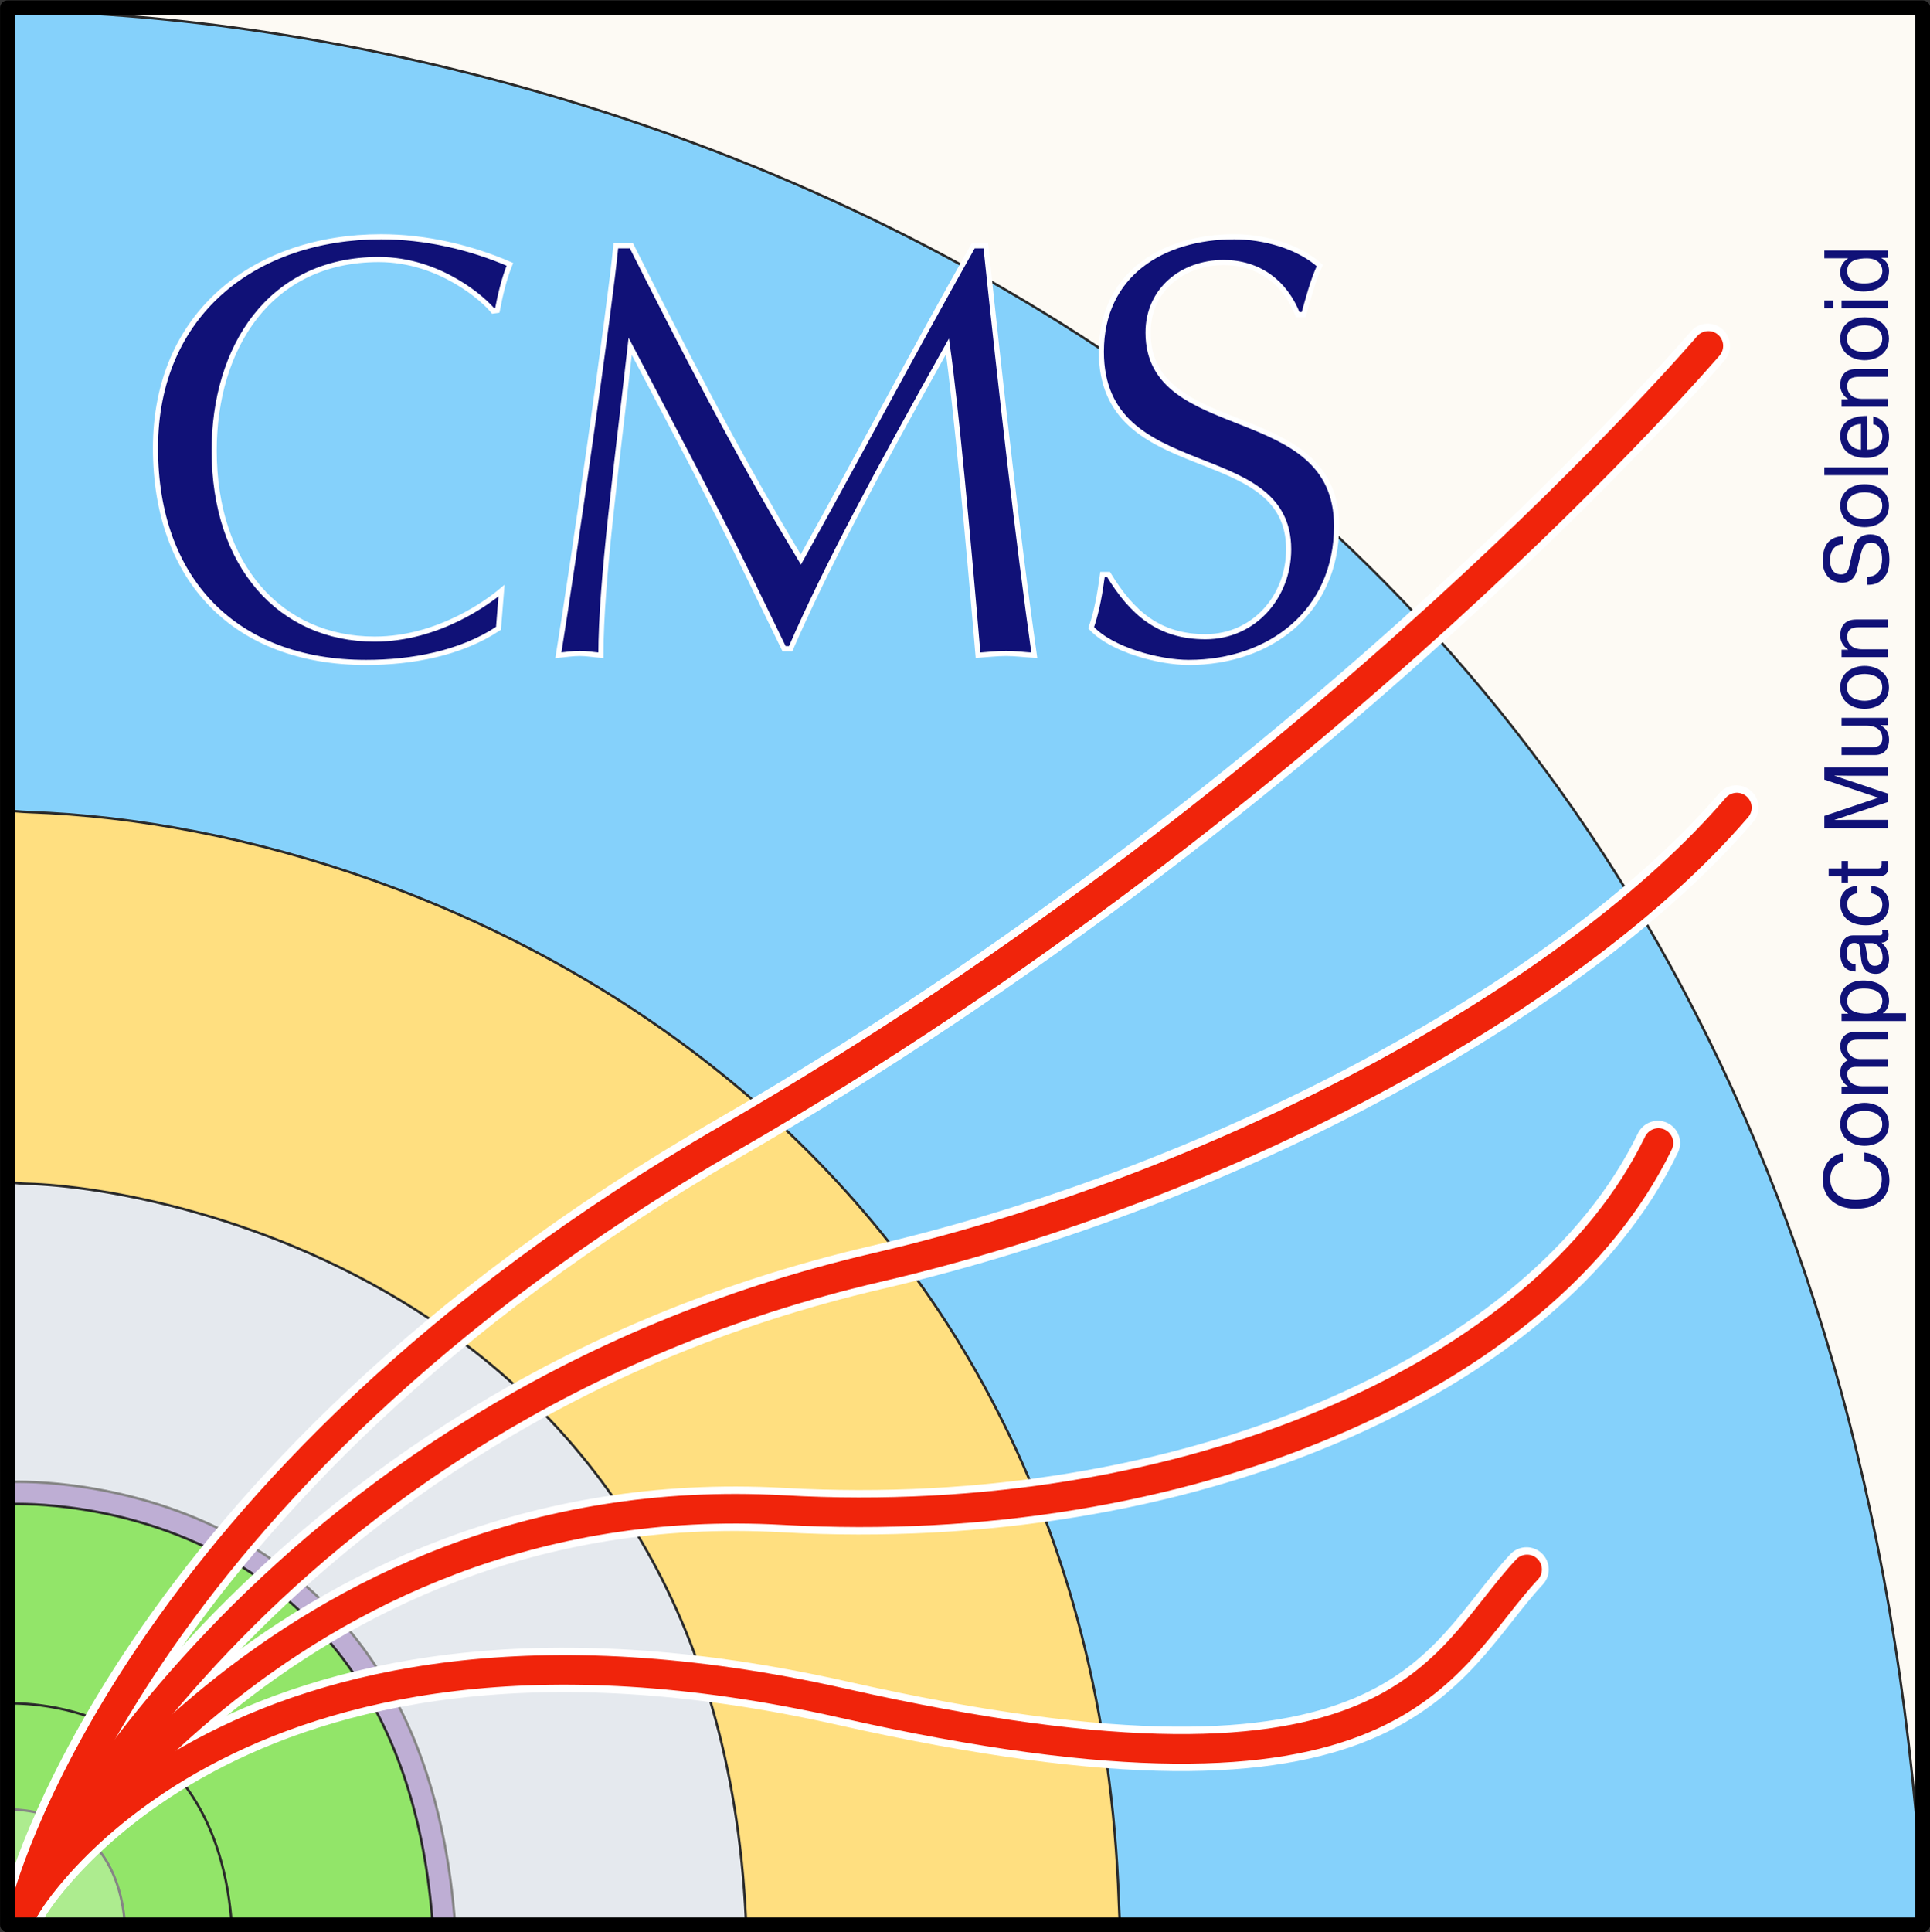 <?xml version="1.0" encoding="UTF-8"?>
<svg xmlns="http://www.w3.org/2000/svg" xmlns:xlink="http://www.w3.org/1999/xlink" width="393.281pt" height="393.615pt" viewBox="0 0 393.281 393.615" version="1.1">
<rect x="0" y="0" width="393.281" height="393.615" fill="#333333" stroke="none"/>
<defs>
<clipPath id="clip1">
  <path d="M 0 0 L 393.281 0 L 393.281 393.613 L 0 393.613 Z M 0 0 "/>
</clipPath>
<clipPath id="clip2">
  <path d="M 0 162 L 232 162 L 232 393.613 L 0 393.613 Z M 0 162 "/>
</clipPath>
<clipPath id="clip3">
  <path d="M 0 237 L 155 237 L 155 393.613 L 0 393.613 Z M 0 237 "/>
</clipPath>
<clipPath id="clip4">
  <path d="M 0 299 L 96 299 L 96 393.613 L 0 393.613 Z M 0 299 "/>
</clipPath>
<clipPath id="clip5">
  <path d="M 0 303 L 92 303 L 92 393.613 L 0 393.613 Z M 0 303 "/>
</clipPath>
<clipPath id="clip6">
  <path d="M 0 344 L 51 344 L 51 393.613 L 0 393.613 Z M 0 344 "/>
</clipPath>
<clipPath id="clip7">
  <path d="M 0 365 L 29 365 L 29 393.613 L 0 393.613 Z M 0 365 "/>
</clipPath>
<clipPath id="clip8">
  <path d="M 0 160 L 359 160 L 359 393.613 L 0 393.613 Z M 0 160 "/>
</clipPath>
<clipPath id="clip9">
  <path d="M 0 65 L 353 65 L 353 393.613 L 0 393.613 Z M 0 65 "/>
</clipPath>
<clipPath id="clip10">
  <path d="M 0 228 L 343 228 L 343 393.613 L 0 393.613 Z M 0 228 "/>
</clipPath>
<clipPath id="clip11">
  <path d="M 0 315 L 316 315 L 316 393.613 L 0 393.613 Z M 0 315 "/>
</clipPath>
<clipPath id="clip12">
  <path d="M 0 0 L 393.281 0 L 393.281 393.613 L 0 393.613 Z M 0 0 "/>
</clipPath>
</defs>
<g id="surface1">
<path style=" stroke:none;fill-rule:nonzero;fill:rgb(99.199%,98%,95.699%);fill-opacity:1;" d="M 392.523 1.512 L 392.703 391.805 L 1.855 391.805 L 1.672 1.512 Z M 392.523 1.512 "/>
<path style=" stroke:none;fill-rule:nonzero;fill:rgb(52.199%,81.999%,98.399%);fill-opacity:1;" d="M 1.609 391.992 C 1.609 391.992 393.441 391.742 392.207 391.742 C 390.961 391.742 392.059 391.75 391.52 383.641 C 370.906 71.281 115.496 2.984 2.246 2.238 C 1.828 2.234 1.609 2.27 1.609 2.27 Z M 1.609 391.992 "/>
<g clip-path="url(#clip1)" clip-rule="nonzero">
<path style="fill:none;stroke-width:0.5;stroke-linecap:butt;stroke-linejoin:miter;stroke:rgb(16.499%,16.499%,16.499%);stroke-opacity:1;stroke-miterlimit:4;" d="M -0.001 0.002 C -0.001 0.002 391.831 0.252 390.596 0.252 C 389.35 0.252 390.448 0.244 389.909 8.353 C 369.295 320.713 113.885 389.01 0.635 389.756 C 0.217 389.76 -0.001 389.724 -0.001 389.724 Z M -0.001 0.002 " transform="matrix(1,0,0,-1,1.611,391.994)"/>
</g>
<path style=" stroke:none;fill-rule:nonzero;fill:rgb(100%,87.45%,50%);fill-opacity:1;" d="M 1.965 165.145 C 1.965 165.145 4.039 165.383 6 165.453 C 91.996 168.449 222.48 230.934 227.988 387.402 C 228.152 392.164 228.293 392.062 228.293 392.062 C 1.855 391.805 1.812 392.027 1.812 392.027 Z M 1.965 165.145 "/>
<g clip-path="url(#clip2)" clip-rule="nonzero">
<path style="fill:none;stroke-width:0.5;stroke-linecap:butt;stroke-linejoin:miter;stroke:rgb(16.499%,16.499%,16.499%);stroke-opacity:1;stroke-miterlimit:4;" d="M 0.001 -0.002 C 0.001 -0.002 2.076 -0.24 4.037 -0.31 C 90.033 -3.306 220.517 -65.791 226.025 -222.26 C 226.189 -227.021 226.33 -226.92 226.33 -226.92 C -0.108 -226.662 -0.151 -226.885 -0.151 -226.885 Z M 0.001 -0.002 " transform="matrix(1,0,0,-1,1.963,165.143)"/>
</g>
<path style=" stroke:none;fill-rule:nonzero;fill:rgb(89.799%,91.399%,93.3%);fill-opacity:1;" d="M 1.785 240.777 C 1.785 240.777 3.102 241.098 5.531 241.16 C 34.996 241.934 145.988 263.93 151.992 390.902 C 152.141 394.082 151.922 392.062 151.922 392.062 C 1.523 392.141 1.812 392.027 1.812 392.027 Z M 1.785 240.777 "/>
<g clip-path="url(#clip3)" clip-rule="nonzero">
<path style="fill:none;stroke-width:0.5;stroke-linecap:butt;stroke-linejoin:miter;stroke:rgb(16.499%,16.499%,16.499%);stroke-opacity:1;stroke-miterlimit:4;" d="M -0.002 0.002 C -0.002 0.002 1.314 -0.319 3.744 -0.381 C 33.209 -1.154 144.201 -23.151 150.205 -150.123 C 150.354 -153.303 150.135 -151.283 150.135 -151.283 C -0.264 -151.362 0.025 -151.248 0.025 -151.248 Z M -0.002 0.002 " transform="matrix(1,0,0,-1,1.787,240.779)"/>
</g>
<path style=" stroke:none;fill-rule:nonzero;fill:rgb(74.5%,68.199%,83.099%);fill-opacity:1;" d="M 1.793 301.91 C 1.793 301.91 84.707 297.328 92.582 390.266 L 92.742 392.141 C 1.523 392.141 1.793 392.199 1.793 392.199 Z M 1.793 301.91 "/>
<g clip-path="url(#clip4)" clip-rule="nonzero">
<path style="fill:none;stroke-width:0.5;stroke-linecap:butt;stroke-linejoin:miter;stroke:rgb(51.999%,51.999%,51.999%);stroke-opacity:1;stroke-miterlimit:4;" d="M -0.001 0.001 C -0.001 0.001 82.913 4.583 90.788 -88.355 L 90.948 -90.23 C -0.27 -90.23 -0.001 -90.288 -0.001 -90.288 Z M -0.001 0.001 " transform="matrix(1,0,0,-1,1.794,301.911)"/>
</g>
<path style="fill-rule:nonzero;fill:rgb(6.27%,6.67%,46.669%);fill-opacity:1;stroke-width:1.042;stroke-linecap:butt;stroke-linejoin:miter;stroke:rgb(100%,100%,100%);stroke-opacity:1;stroke-miterlimit:4;" d="M -0.001 -0 C -7.685 -5.121 -17.685 -6.953 -26.962 -6.953 C -53.802 -6.953 -69.9 10 -69.9 36.711 C -69.9 64.156 -49.646 79.765 -23.904 79.765 C -15.001 79.765 -5.853 77.695 2.319 74.156 C 1.096 71.109 0.366 67.937 -0.244 64.765 L -1.099 64.644 C -2.806 66.836 -11.841 75.133 -24.4 75.133 C -46.837 75.133 -57.939 56.957 -57.939 36.222 C -57.939 12.804 -44.525 -2.196 -25.248 -2.196 C -12.08 -2.196 -1.83 5.609 0.612 7.683 Z M -0.001 -0 " transform="matrix(1,0,0,-1,101.58,128.004)"/>
<path style="fill-rule:nonzero;fill:rgb(6.27%,6.67%,46.669%);fill-opacity:1;stroke-width:1.042;stroke-linecap:butt;stroke-linejoin:miter;stroke:rgb(100%,100%,100%);stroke-opacity:1;stroke-miterlimit:4;" d="M -0 0.001 C 3.171 -30.124 6.589 -60.132 9.878 -83.428 C 7.675 -83.303 5.976 -83.057 4.136 -83.057 C 2.199 -83.057 0.246 -83.303 -1.586 -83.428 C -3.661 -58.909 -6.102 -32.565 -7.813 -20.491 C -21.958 -45.737 -32.454 -65.249 -39.77 -82.085 L -41.11 -82.085 L -47.821 -68.3 C -55.633 -52.206 -64.168 -36.35 -72.465 -20.491 C -75.149 -44.276 -78.438 -68.425 -78.438 -83.428 C -80.032 -83.303 -81.368 -83.057 -82.711 -83.057 C -84.29 -83.057 -85.633 -83.303 -87.102 -83.428 C -83.922 -63.792 -76.614 -12.803 -75.387 0.001 L -72.219 0.001 C -62.454 -19.393 -50.75 -42.323 -37.692 -63.913 C -26.106 -43.053 -14.883 -21.835 -2.563 0.001 Z M -0 0.001 " transform="matrix(1,0,0,-1,200.883,50.068)"/>
<path style="fill-rule:nonzero;fill:rgb(6.27%,6.67%,46.669%);fill-opacity:1;stroke-width:1.042;stroke-linecap:butt;stroke-linejoin:miter;stroke:rgb(100%,100%,100%);stroke-opacity:1;stroke-miterlimit:4;" d="M 0.001 -0.001 C 4.763 -7.806 10.247 -12.689 19.771 -12.689 C 29.649 -12.689 36.716 -4.517 36.716 5.124 C 36.716 27.807 -1.456 17.807 -1.456 45.37 C -1.456 61.108 10.981 68.788 25.622 68.788 C 31.481 68.788 38.56 66.96 43.064 62.936 C 41.599 59.764 40.751 56.346 39.774 52.932 L 38.56 52.932 C 35.989 59.518 30.626 63.546 23.423 63.546 C 15.009 63.546 8.06 57.932 8.06 49.272 C 8.06 26.835 46.478 35.858 46.478 9.878 C 46.478 -7.564 32.942 -17.931 16.353 -17.931 C 10.376 -17.931 0.61 -15.368 -3.53 -10.861 C -2.315 -7.322 -1.71 -3.657 -1.222 -0.001 Z M 0.001 -0.001 " transform="matrix(1,0,0,-1,225.878,117.026)"/>
<path style=" stroke:none;fill-rule:nonzero;fill:rgb(57.3%,89.799%,41.199%);fill-opacity:1;" d="M 1.781 306.426 C 1.781 306.426 80.551 302.074 88.031 390.367 L 88.18 392.141 C 1.523 392.141 1.781 392.199 1.781 392.199 Z M 1.781 306.426 "/>
<g clip-path="url(#clip5)" clip-rule="nonzero">
<path style="fill:none;stroke-width:0.5;stroke-linecap:butt;stroke-linejoin:miter;stroke:rgb(16.499%,16.499%,16.499%);stroke-opacity:1;stroke-miterlimit:4;" d="M 0.001 0.002 C 0.001 0.002 78.77 4.353 86.251 -83.94 L 86.399 -85.713 C -0.257 -85.713 0.001 -85.772 0.001 -85.772 Z M 0.001 0.002 " transform="matrix(1,0,0,-1,1.78,306.428)"/>
</g>
<path style=" stroke:none;fill-rule:nonzero;fill:rgb(57.3%,89.799%,41.199%);fill-opacity:1;" d="M 1.762 347.055 C 1.762 347.055 43.207 344.762 47.152 391.234 L 47.227 392.172 C 1.523 392.141 1.762 392.199 1.762 392.199 Z M 1.762 347.055 "/>
<g clip-path="url(#clip6)" clip-rule="nonzero">
<path style="fill:none;stroke-width:0.5;stroke-linecap:butt;stroke-linejoin:miter;stroke:rgb(16.499%,16.499%,16.499%);stroke-opacity:1;stroke-miterlimit:4;" d="M 0.002 -0 C 0.002 -0 41.447 2.293 45.393 -44.18 L 45.467 -45.117 C -0.236 -45.086 0.002 -45.145 0.002 -45.145 Z M 0.002 -0 " transform="matrix(1,0,0,-1,1.76,347.055)"/>
</g>
<path style=" stroke:none;fill-rule:nonzero;fill:rgb(67.799%,92.2%,56.099%);fill-opacity:1;" d="M 1.762 368.656 C 1.762 368.656 23.379 367.465 25.426 391.695 L 25.469 392.184 C 1.523 392.141 1.762 392.199 1.762 392.199 Z M 1.762 368.656 "/>
<g clip-path="url(#clip7)" clip-rule="nonzero">
<path style="fill:none;stroke-width:0.5;stroke-linecap:butt;stroke-linejoin:miter;stroke:rgb(51.999%,51.999%,51.999%);stroke-opacity:1;stroke-miterlimit:4;" d="M 0.002 -0 C 0.002 -0 21.619 1.191 23.666 -23.039 L 23.709 -23.528 C -0.236 -23.485 0.002 -23.543 0.002 -23.543 Z M 0.002 -0 " transform="matrix(1,0,0,-1,1.76,368.656)"/>
</g>
<g clip-path="url(#clip8)" clip-rule="nonzero">
<path style="fill:none;stroke-width:9.048;stroke-linecap:round;stroke-linejoin:round;stroke:rgb(100%,100%,100%);stroke-opacity:1;stroke-miterlimit:4;" d="M -0 0.002 C -0 0.002 46.539 100.74 173.605 130.33 C 246.797 147.361 316.785 186.689 348.785 224.013 " transform="matrix(1,0,0,-1,5.035,388.537)"/>
</g>
<g clip-path="url(#clip9)" clip-rule="nonzero">
<path style="fill:none;stroke-width:9.048;stroke-linecap:round;stroke-linejoin:round;stroke:rgb(100%,100%,100%);stroke-opacity:1;stroke-miterlimit:4;" d="M 0 0.002 C 0 0.002 -77.996 -91.315 -199.434 -161.35 C -322.297 -232.205 -342.973 -318.069 -342.973 -318.069 " transform="matrix(1,0,0,-1,348.008,70.467)"/>
</g>
<g clip-path="url(#clip10)" clip-rule="nonzero">
<path style="fill:none;stroke-width:9.048;stroke-linecap:round;stroke-linejoin:round;stroke:rgb(100%,100%,100%);stroke-opacity:1;stroke-miterlimit:4;" d="M -0 0.002 C -0 0.002 51.07 86.732 154.613 80.892 C 236.238 76.295 309.801 108.119 332.801 155.678 " transform="matrix(1,0,0,-1,5.035,388.537)"/>
</g>
<g clip-path="url(#clip11)" clip-rule="nonzero">
<path style="fill:none;stroke-width:9.048;stroke-linecap:round;stroke-linejoin:round;stroke:rgb(100%,100%,100%);stroke-opacity:1;stroke-miterlimit:4;" d="M -0 0.002 C -0 0.002 40.504 69.955 166.641 41.549 C 280.805 15.853 288.031 49.482 306.027 68.806 " transform="matrix(1,0,0,-1,5.035,388.537)"/>
</g>
<path style="fill:none;stroke-width:6.032;stroke-linecap:round;stroke-linejoin:round;stroke:rgb(94.099%,14.099%,4.3%);stroke-opacity:1;stroke-miterlimit:4;" d="M 0.002 0.002 C 0.002 0.002 46.541 100.74 173.603 130.33 C 246.795 147.361 316.783 186.689 348.783 224.013 " transform="matrix(1,0,0,-1,5.146,388.537)"/>
<path style="fill:none;stroke-width:6.032;stroke-linecap:round;stroke-linejoin:round;stroke:rgb(94.099%,14.099%,4.3%);stroke-opacity:1;stroke-miterlimit:4;" d="M -0.002 0.002 C -0.002 0.002 -77.994 -91.315 -199.436 -161.35 C -322.299 -232.205 -342.975 -318.069 -342.975 -318.069 " transform="matrix(1,0,0,-1,348.119,70.467)"/>
<path style="fill:none;stroke-width:6.032;stroke-linecap:round;stroke-linejoin:round;stroke:rgb(94.099%,14.099%,4.3%);stroke-opacity:1;stroke-miterlimit:4;" d="M 0.002 0.002 C 0.002 0.002 51.068 86.732 154.611 80.892 C 236.236 76.295 309.799 108.119 332.803 155.678 " transform="matrix(1,0,0,-1,5.146,388.537)"/>
<path style="fill:none;stroke-width:6.032;stroke-linecap:round;stroke-linejoin:round;stroke:rgb(94.099%,14.099%,4.3%);stroke-opacity:1;stroke-miterlimit:4;" d="M 0.002 0.002 C 0.002 0.002 40.506 69.955 166.643 41.549 C 280.803 15.853 288.029 49.482 306.029 68.806 " transform="matrix(1,0,0,-1,5.146,388.537)"/>
<g clip-path="url(#clip12)" clip-rule="nonzero">
<path style="fill:none;stroke-width:3.016;stroke-linecap:butt;stroke-linejoin:round;stroke:rgb(0%,0%,0%);stroke-opacity:1;stroke-miterlimit:4;" d="M 391.805 392.021 L 1.523 392.021 L 1.523 1.474 L 391.805 1.474 Z M 391.805 392.021 " transform="matrix(1,0,0,-1,0,393.615)"/>
</g>
<path style=" stroke:none;fill-rule:nonzero;fill:rgb(6.27%,6.67%,46.669%);fill-opacity:1;" d="M 375.637 236.609 C 373.367 237.094 372.953 238.98 372.953 240.223 C 372.953 242.562 374.684 244.453 378.082 244.453 C 381.121 244.453 383.461 243.375 383.461 240.172 C 383.461 239.039 382.922 237.078 379.918 236.48 L 379.918 234.793 C 384.793 235.512 385.008 239.469 385.008 240.441 C 385.008 243.375 383.102 246.25 378.137 246.25 C 374.16 246.25 371.406 243.984 371.406 240.223 C 371.406 236.895 373.477 235.172 375.637 234.918 Z M 375.637 236.609 "/>
<path style=" stroke:none;fill-rule:nonzero;fill:rgb(6.27%,6.67%,46.669%);fill-opacity:1;" d="M 383.551 229.047 C 383.551 226.781 381.211 226.312 379.953 226.312 C 378.695 226.312 376.355 226.781 376.355 229.047 C 376.355 231.312 378.695 231.781 379.953 231.781 C 381.211 231.781 383.551 231.312 383.551 229.047 M 374.988 229.047 C 374.988 226.043 377.523 224.676 379.953 224.676 C 382.383 224.676 384.918 226.043 384.918 229.047 C 384.918 232.051 382.383 233.418 379.953 233.418 C 377.523 233.418 374.988 232.051 374.988 229.047 "/>
<path style=" stroke:none;fill-rule:nonzero;fill:rgb(6.27%,6.67%,46.669%);fill-opacity:1;" d="M 375.258 222.871 L 375.258 221.379 L 376.59 221.379 L 376.59 221.344 C 376.086 221 374.988 220.191 374.988 218.5 C 374.988 216.809 376.016 216.27 376.516 216 C 375.637 215.207 374.988 214.578 374.988 213.121 C 374.988 212.113 375.512 210.207 378.152 210.207 L 384.668 210.207 L 384.668 211.789 L 378.586 211.789 C 377.289 211.789 376.41 212.184 376.41 213.535 C 376.41 214.867 377.668 215.746 378.93 215.746 L 384.668 215.746 L 384.668 217.332 L 378.152 217.332 C 377.363 217.332 376.41 217.637 376.41 218.809 C 376.41 219.707 376.984 221.289 379.539 221.289 L 384.668 221.289 L 384.668 222.871 Z M 375.258 222.871 "/>
<path style=" stroke:none;fill-rule:nonzero;fill:rgb(6.27%,6.67%,46.669%);fill-opacity:1;" d="M 383.57 203.926 C 383.57 202.195 382.004 201.387 379.934 201.387 C 378.73 201.387 376.41 201.512 376.41 203.961 C 376.41 206.246 378.875 206.496 380.402 206.496 C 382.902 206.496 383.57 204.93 383.57 203.926 M 375.258 208.008 L 375.258 206.516 L 376.59 206.516 L 376.59 206.48 C 376.051 206.102 374.988 205.383 374.988 203.672 C 374.988 201.172 377.039 199.75 379.684 199.75 C 381.934 199.75 384.938 200.688 384.938 203.887 C 384.938 205.148 384.344 205.977 383.676 206.387 L 383.676 206.426 L 388.391 206.426 L 388.391 208.008 Z M 375.258 208.008 "/>
<path style=" stroke:none;fill-rule:nonzero;fill:rgb(6.27%,6.67%,46.669%);fill-opacity:1;" d="M 379.863 192.137 C 380.062 192.387 380.207 192.785 380.457 194.746 C 380.566 195.52 380.801 196.762 381.984 196.762 C 383.012 196.762 383.625 196.238 383.625 195.051 C 383.625 193.574 382.672 192.137 381.41 192.137 Z M 378.117 197.93 C 375.871 197.859 374.988 196.367 374.988 194.043 C 374.988 193.289 375.203 190.555 377.613 190.555 L 383.031 190.555 C 383.426 190.555 383.586 190.355 383.586 190.031 C 383.586 189.887 383.551 189.691 383.516 189.512 L 384.668 189.512 C 384.738 189.781 384.848 190.016 384.848 190.375 C 384.848 191.777 384.129 191.992 383.406 192.047 C 384.074 192.66 384.938 193.613 384.938 195.449 C 384.938 197.176 383.84 198.398 382.219 198.398 C 381.43 198.398 379.594 198.164 379.27 195.535 L 378.945 192.93 C 378.91 192.551 378.766 192.102 377.832 192.102 C 376.84 192.102 376.301 192.82 376.301 194.316 C 376.301 196.113 377.398 196.367 378.117 196.473 Z M 378.117 197.93 "/>
<path style=" stroke:none;fill-rule:nonzero;fill:rgb(6.27%,6.67%,46.669%);fill-opacity:1;" d="M 378.426 181.988 C 377.164 182.184 376.41 182.887 376.41 184.219 C 376.41 186.18 378.281 186.809 379.953 186.809 C 381.57 186.809 383.57 186.41 383.57 184.234 C 383.57 183.176 382.777 182.258 381.34 181.988 L 381.34 180.457 C 382.832 180.621 384.938 181.535 384.938 184.289 C 384.938 186.934 382.941 188.5 380.223 188.5 C 377.309 188.5 374.988 187.094 374.988 183.984 C 374.988 181.52 376.785 180.586 378.426 180.457 Z M 378.426 181.988 "/>
<path style=" stroke:none;fill-rule:nonzero;fill:rgb(6.27%,6.67%,46.669%);fill-opacity:1;" d="M 376.57 176.926 L 382.688 176.926 C 383.426 176.926 383.426 176.297 383.426 175.973 L 383.426 175.414 L 384.668 175.414 C 384.719 175.992 384.793 176.441 384.793 176.602 C 384.793 178.168 383.91 178.508 382.777 178.508 L 376.57 178.508 L 376.57 179.785 L 375.258 179.785 L 375.258 178.508 L 372.633 178.508 L 372.633 176.926 L 375.258 176.926 L 375.258 175.414 L 376.57 175.414 Z M 376.57 176.926 "/>
<path style=" stroke:none;fill-rule:nonzero;fill:rgb(6.27%,6.67%,46.669%);fill-opacity:1;" d="M 384.668 158.039 L 377.039 158.039 C 376.66 158.039 375.023 158 373.82 158 L 373.82 158.039 L 384.668 161.672 L 384.668 163.398 L 373.836 167.031 L 373.836 167.066 C 375.023 167.066 376.66 167.031 377.039 167.031 L 384.668 167.031 L 384.668 168.727 L 371.75 168.727 L 371.75 166.223 L 382.672 162.535 L 382.672 162.5 L 371.75 158.828 L 371.75 156.348 L 384.668 156.348 Z M 384.668 158.039 "/>
<path style=" stroke:none;fill-rule:nonzero;fill:rgb(6.27%,6.67%,46.669%);fill-opacity:1;" d="M 384.668 147.742 L 383.301 147.742 L 383.266 147.777 C 384.359 148.445 384.938 149.254 384.938 150.766 C 384.938 152.152 384.27 153.824 382.023 153.824 L 375.258 153.824 L 375.258 152.242 L 381.5 152.242 C 383.047 152.242 383.57 151.449 383.57 150.426 C 383.57 148.43 381.805 147.832 380.438 147.832 L 375.258 147.832 L 375.258 146.25 L 384.668 146.25 Z M 384.668 147.742 "/>
<path style=" stroke:none;fill-rule:nonzero;fill:rgb(6.27%,6.67%,46.669%);fill-opacity:1;" d="M 383.551 140.039 C 383.551 137.773 381.211 137.305 379.953 137.305 C 378.695 137.305 376.355 137.773 376.355 140.039 C 376.355 142.309 378.695 142.773 379.953 142.773 C 381.211 142.773 383.551 142.309 383.551 140.039 M 374.988 140.039 C 374.988 137.035 377.523 135.668 379.953 135.668 C 382.383 135.668 384.918 137.035 384.918 140.039 C 384.918 143.043 382.383 144.41 379.953 144.41 C 377.523 144.41 374.988 143.043 374.988 140.039 "/>
<path style=" stroke:none;fill-rule:nonzero;fill:rgb(6.27%,6.67%,46.669%);fill-opacity:1;" d="M 384.668 126.199 L 384.668 127.785 L 378.875 127.785 C 377.238 127.785 376.41 128.25 376.41 129.801 C 376.41 130.699 376.984 132.281 379.539 132.281 L 384.668 132.281 L 384.668 133.863 L 375.258 133.863 L 375.258 132.371 L 376.59 132.371 L 376.59 132.336 C 376.086 131.992 374.988 131.113 374.988 129.492 C 374.988 128.035 375.582 126.199 378.262 126.199 Z M 384.668 126.199 "/>
<path style=" stroke:none;fill-rule:nonzero;fill:rgb(6.27%,6.67%,46.669%);fill-opacity:1;" d="M 375.527 110.871 C 373.531 110.961 372.902 112.613 372.902 114.07 C 372.902 115.168 373.207 117.023 375.168 117.023 C 376.266 117.023 376.625 116.25 376.805 115.492 L 377.648 111.809 C 378.047 110.133 379.055 108.871 381.105 108.871 C 384.164 108.871 385.008 111.719 385.008 113.93 C 385.008 116.32 384.289 117.258 383.766 117.832 C 382.777 118.93 381.699 119.145 380.492 119.145 L 380.492 117.508 C 382.832 117.508 383.516 115.602 383.516 113.945 C 383.516 112.688 383.191 110.562 381.34 110.562 C 379.988 110.562 379.559 111.195 379.055 113.316 L 378.441 115.961 C 378.246 116.809 377.648 118.715 375.402 118.715 C 373.387 118.715 371.41 117.398 371.41 114.27 C 371.41 109.758 374.105 109.305 375.527 109.234 Z M 375.527 110.871 "/>
<path style=" stroke:none;fill-rule:nonzero;fill:rgb(6.27%,6.67%,46.669%);fill-opacity:1;" d="M 383.551 103.02 C 383.551 100.754 381.211 100.285 379.953 100.285 C 378.695 100.285 376.355 100.754 376.355 103.02 C 376.355 105.289 378.695 105.754 379.953 105.754 C 381.211 105.754 383.551 105.289 383.551 103.02 M 374.988 103.02 C 374.988 100.016 377.523 98.648 379.953 98.648 C 382.383 98.648 384.918 100.016 384.918 103.02 C 384.918 106.023 382.383 107.391 379.953 107.391 C 377.523 107.391 374.988 106.023 374.988 103.02 "/>
<path style=" stroke:none;fill-rule:nonzero;fill:rgb(6.27%,6.67%,46.669%);fill-opacity:1;" d="M 384.668 96.809 L 371.75 96.809 L 371.75 95.227 L 384.668 95.227 Z M 384.668 96.809 "/>
<path style=" stroke:none;fill-rule:nonzero;fill:rgb(6.27%,6.67%,46.669%);fill-opacity:1;" d="M 379.215 86.375 C 377.758 86.465 376.41 87.074 376.41 89 C 376.41 90.457 377.758 91.609 379.215 91.609 Z M 381.715 84.863 C 382.164 84.918 383.496 85.352 384.289 86.535 C 384.578 86.969 384.938 87.578 384.938 89.094 C 384.938 91.734 382.941 93.301 380.223 93.301 C 377.309 93.301 374.988 91.898 374.988 88.785 C 374.988 86.07 377.148 84.738 380.477 84.738 L 380.477 91.609 C 382.438 91.609 383.57 90.691 383.57 88.875 C 383.57 87.383 382.418 86.5 381.715 86.445 Z M 381.715 84.863 "/>
<path style=" stroke:none;fill-rule:nonzero;fill:rgb(6.27%,6.67%,46.669%);fill-opacity:1;" d="M 384.668 75.18 L 384.668 76.766 L 378.875 76.766 C 377.238 76.766 376.41 77.23 376.41 78.777 C 376.41 79.68 376.984 81.262 379.539 81.262 L 384.668 81.262 L 384.668 82.848 L 375.258 82.848 L 375.258 81.352 L 376.59 81.352 L 376.59 81.316 C 376.086 80.973 374.988 80.094 374.988 78.473 C 374.988 77.016 375.582 75.18 378.262 75.18 Z M 384.668 75.18 "/>
<path style=" stroke:none;fill-rule:nonzero;fill:rgb(6.27%,6.67%,46.669%);fill-opacity:1;" d="M 383.551 69.008 C 383.551 66.738 381.211 66.273 379.953 66.273 C 378.695 66.273 376.355 66.738 376.355 69.008 C 376.355 71.273 378.695 71.742 379.953 71.742 C 381.211 71.742 383.551 71.273 383.551 69.008 M 374.988 69.008 C 374.988 66.004 377.523 64.633 379.953 64.633 C 382.383 64.633 384.918 66.004 384.918 69.008 C 384.918 72.012 382.383 73.379 379.953 73.379 C 377.523 73.379 374.988 72.012 374.988 69.008 "/>
<path style=" stroke:none;fill-rule:nonzero;fill:rgb(6.27%,6.67%,46.669%);fill-opacity:1;" d="M 373.551 62.797 L 371.75 62.797 L 371.75 61.215 L 373.551 61.215 Z M 384.668 62.797 L 375.258 62.797 L 375.258 61.215 L 384.668 61.215 Z M 384.668 62.797 "/>
<path style=" stroke:none;fill-rule:nonzero;fill:rgb(6.27%,6.67%,46.669%);fill-opacity:1;" d="M 383.57 55.203 C 383.57 54.195 382.902 52.629 380.402 52.629 C 378.875 52.629 376.41 52.883 376.41 55.168 C 376.41 57.613 378.73 57.742 379.934 57.742 C 382.004 57.742 383.57 56.93 383.57 55.203 M 384.668 51.031 L 384.668 52.523 L 383.371 52.523 L 383.371 52.559 C 384.648 53.242 384.938 54.324 384.938 55.238 C 384.938 58.441 381.934 59.379 379.684 59.379 C 377.039 59.379 374.988 57.957 374.988 55.457 C 374.988 53.746 376.051 53.027 376.59 52.648 L 376.465 52.613 L 371.75 52.613 L 371.75 51.031 Z M 384.668 51.031 "/>
</g>
</svg>
